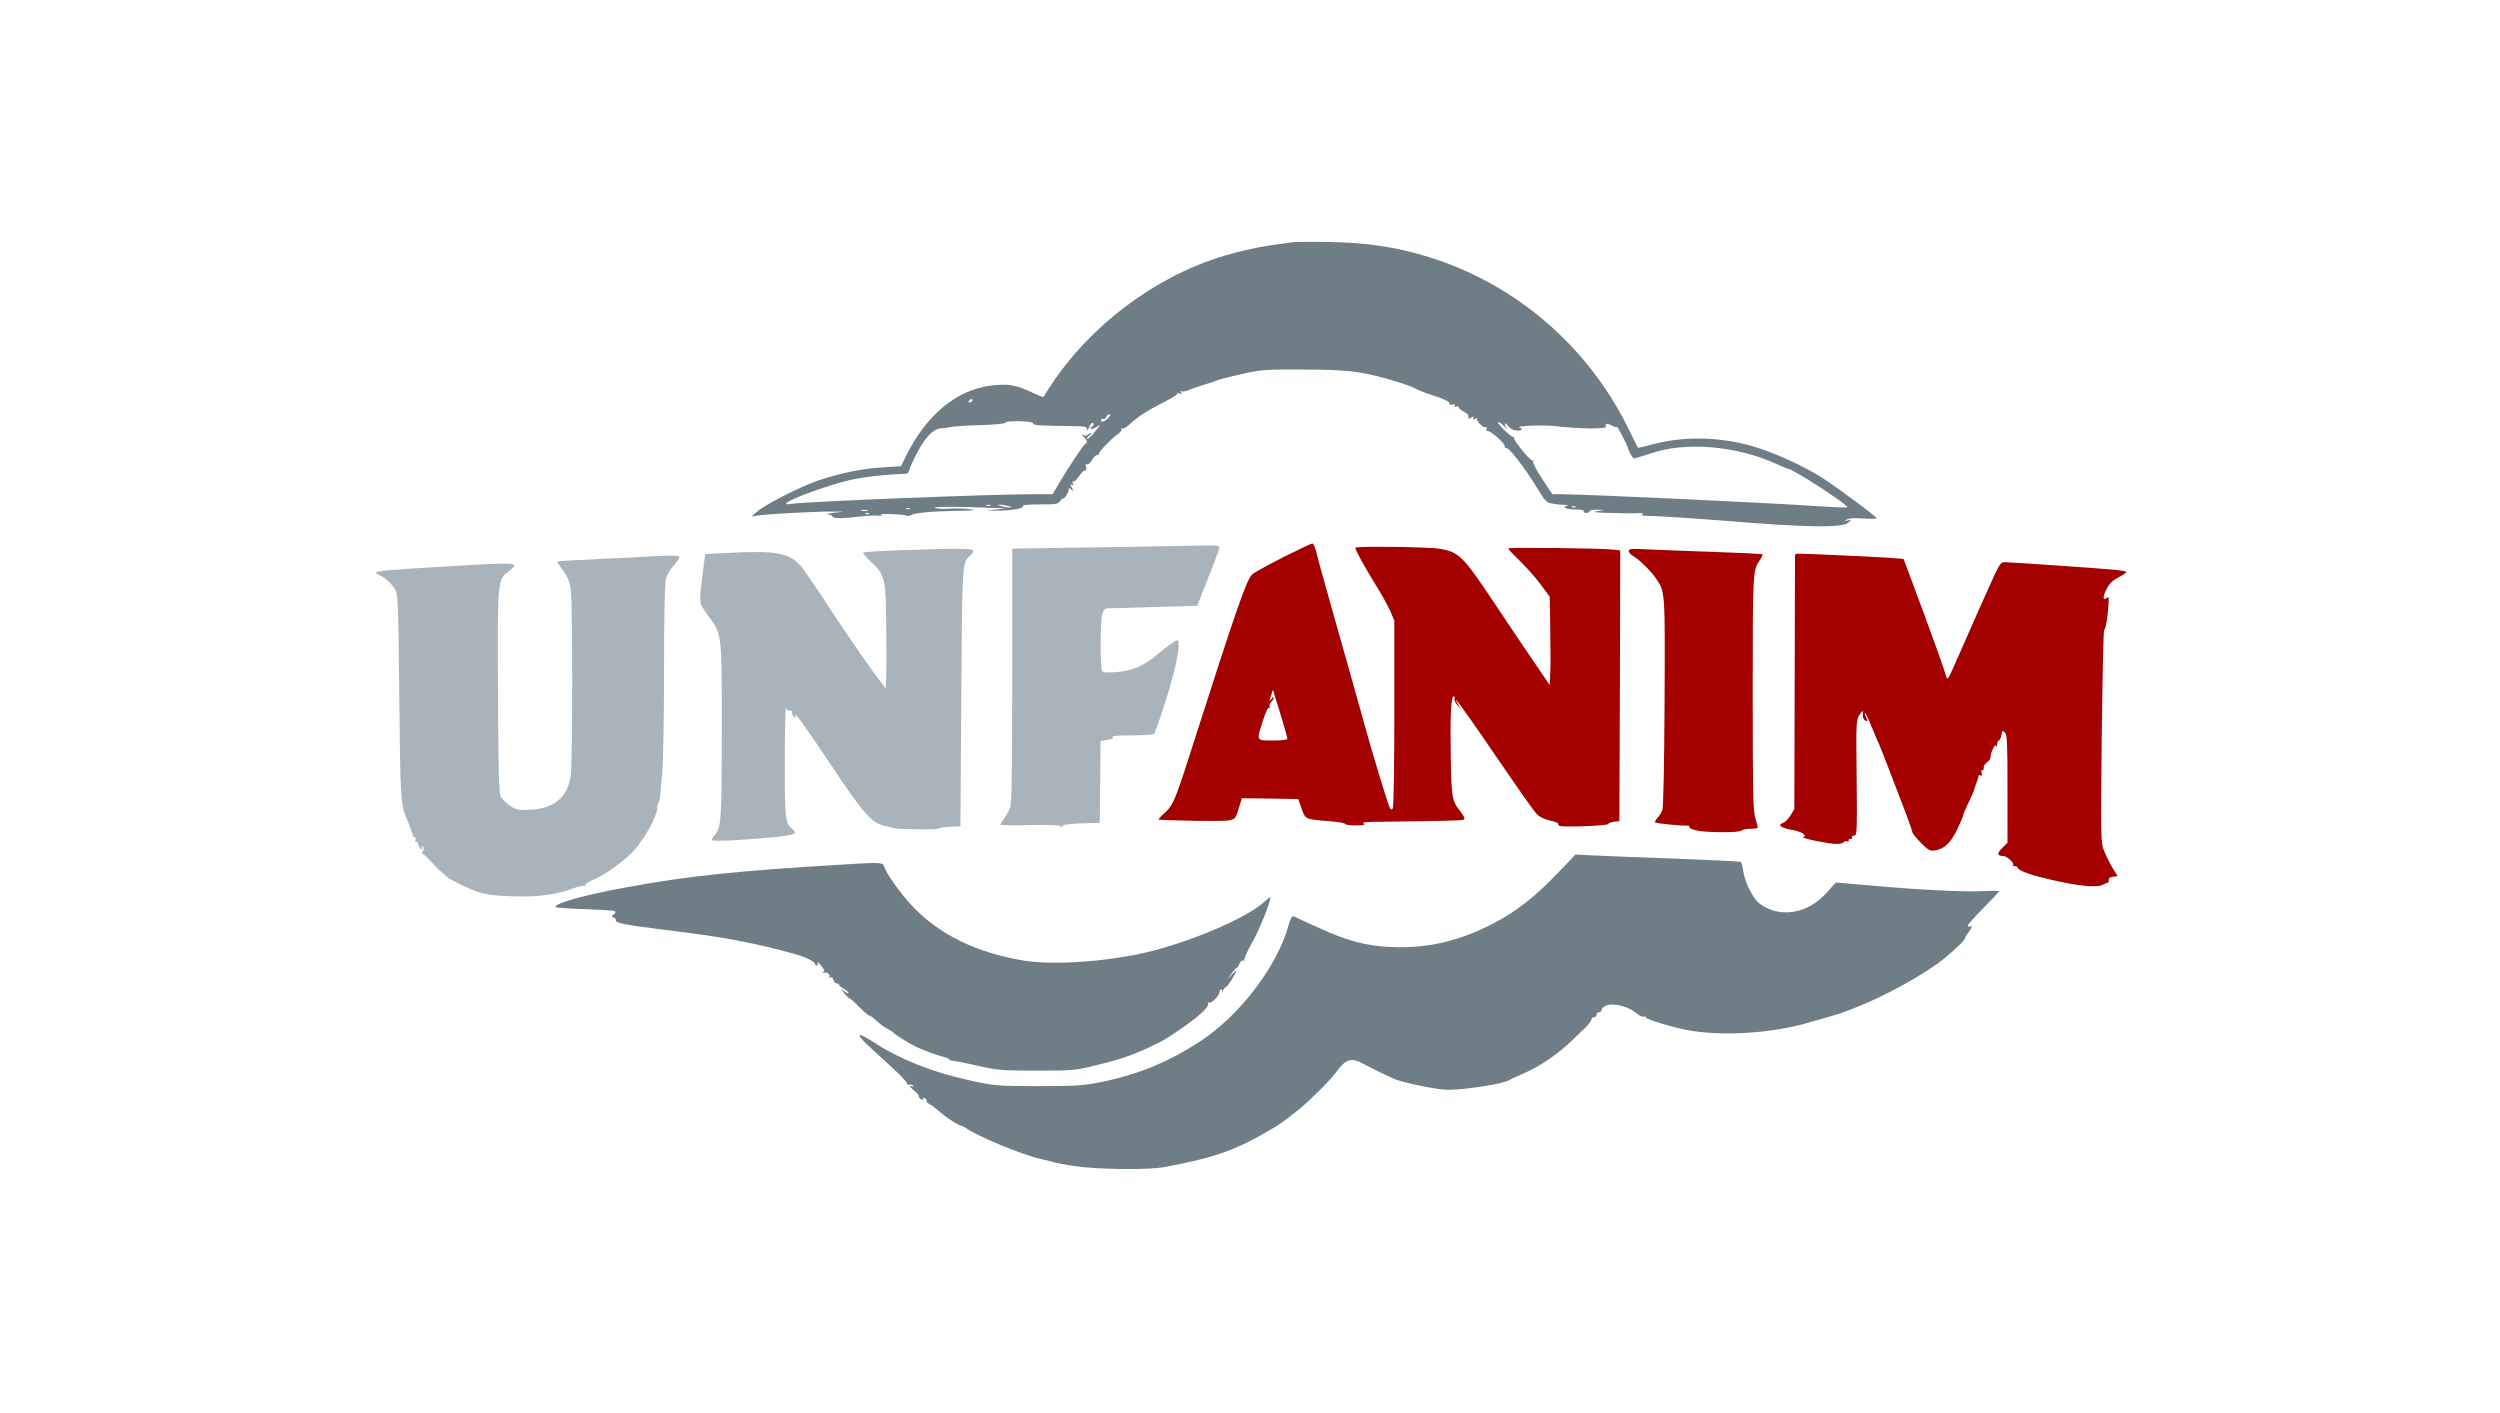 <svg version="1.0" xmlns="http://www.w3.org/2000/svg" width="1472pt" height="832pt"
        viewBox="0 0 1472 832">

        <g transform="translate(0,832) scale(0.1,-0.1)" fill="#A40000" stroke="none">

                <path fill="#6f7d87" d="M7615 6894 c-16 -2 -66 -9 -110 -15 -106 -13 -267 -52 -371 -89 -404
-142 -774 -444 -990 -808 -1 -2 -35 12 -76 31 -88 42 -138 49 -238 36 -201
-27 -377 -174 -495 -413 l-30 -61 -110 -7 c-121 -7 -254 -35 -385 -80 -102
-36 -309 -141 -353 -181 l-32 -28 40 6 c59 9 349 24 430 23 l70 -1 -60 -7
c-33 -4 -48 -7 -33 -8 14 -1 28 -7 30 -13 4 -13 58 -13 158 -1 41 5 91 8 110
6 23 -3 29 -1 17 4 -21 9 120 6 145 -3 9 -4 23 -3 30 1 22 14 127 24 268 26
111 2 125 3 80 10 -30 4 -82 5 -115 3 -33 -3 -73 -1 -90 4 -28 9 140 9 355 0
l65 -2 -60 -7 -60 -7 50 0 c88 -1 170 11 167 25 -1 9 24 12 102 12 97 0 106 2
120 22 9 12 16 18 16 13 0 -6 9 3 19 19 11 17 17 35 14 40 -4 6 2 4 12 -4 17
-14 18 -14 6 9 -11 19 -11 22 0 16 9 -6 11 -3 6 9 -4 10 -3 15 3 11 5 -3 20
10 32 29 13 20 29 36 36 36 9 0 11 7 7 21 -5 15 -4 19 4 15 6 -4 19 6 29 23 9
17 23 31 30 31 6 0 12 4 12 8 0 13 80 95 112 116 15 10 25 23 21 29 -3 5 -1 7
4 4 6 -4 24 6 40 21 60 54 104 83 240 152 29 15 49 30 46 34 -4 4 1 4 11 0 15
-6 17 -4 11 6 -5 8 -4 11 3 6 6 -4 28 1 49 10 21 9 61 22 88 30 28 8 59 19 70
24 11 5 76 22 145 37 119 27 137 28 365 27 220 -1 300 -8 410 -33 90 -21 212
-59 245 -77 19 -11 62 -28 95 -38 75 -23 117 -44 110 -55 -3 -5 5 -7 17 -3 14
3 19 1 14 -6 -5 -8 -2 -10 8 -6 9 3 16 1 16 -5 0 -6 14 -18 31 -26 20 -11 29
-22 25 -31 -5 -12 -2 -12 15 -3 17 9 20 8 14 -2 -6 -9 -3 -10 11 -5 10 4 16 4
12 1 -10 -10 34 -56 49 -51 7 3 10 -1 6 -10 -3 -8 -1 -14 5 -12 16 5 102 -71
102 -89 0 -9 3 -14 6 -11 12 13 108 -110 184 -234 49 -82 55 -87 94 -94 22 -4
55 -7 71 -7 17 1 22 -1 12 -4 -34 -9 -5 -23 49 -23 34 0 53 -4 49 -10 -3 -5 3
-10 14 -10 12 0 21 5 21 10 0 6 19 9 43 9 l42 -2 -40 -7 c-30 -5 -15 -8 65
-10 58 -2 130 -3 160 -2 35 2 50 -1 42 -6 -10 -7 -5 -9 15 -9 53 0 257 -13
438 -27 524 -43 727 -46 761 -11 17 17 17 17 -6 11 -22 -6 -23 -6 -6 5 13 8
46 10 97 6 44 -3 79 -2 79 1 0 10 -230 180 -318 237 -96 62 -254 136 -372 175
-202 67 -428 76 -620 26 -52 -14 -95 -24 -96 -23 0 1 -28 56 -60 122 -241 484
-665 846 -1179 1004 -182 56 -357 82 -570 86 -104 2 -203 1 -220 -1z m-1890
-934 c-3 -5 -11 -10 -16 -10 -6 0 -7 5 -4 10 3 6 11 10 16 10 6 0 7 -4 4 -10z
m805 -96 c-21 -24 -47 -35 -47 -19 0 7 6 11 12 8 7 -2 15 3 18 11 4 9 12 16
18 16 8 0 8 -5 -1 -16z m-447 -36 c4 -13 14 -14 235 -17 71 -1 82 -3 83 -18 0
-12 4 -8 11 10 5 15 14 27 19 27 13 0 11 -18 -3 -23 -7 -2 -10 -7 -6 -11 3 -4
19 1 35 11 26 17 25 14 -11 -30 -21 -26 -42 -45 -45 -41 -3 3 3 12 13 20 11 8
15 14 9 14 -7 0 -14 -4 -18 -10 -3 -5 -13 -6 -23 -3 -16 6 -16 6 1 -11 18 -19
22 -32 9 -38 -11 -4 -95 -130 -151 -225 l-43 -73 -127 0 c-237 0 -1323 -43
-1403 -56 -157 -24 206 117 382 149 72 13 194 25 278 27 12 0 22 5 22 12 0 6
18 49 41 94 48 99 101 158 144 161 17 1 46 5 65 9 19 4 99 9 178 11 78 2 142
9 142 14 0 14 158 11 163 -3z m2790 -28 c-7 8 -13 19 -13 25 1 5 10 -1 21 -15
13 -15 32 -25 50 -25 29 -1 39 10 17 17 -31 11 149 17 219 8 122 -15 294 -17
289 -3 -8 20 6 23 35 7 16 -8 29 -11 29 -7 1 9 61 -106 64 -122 5 -22 30 -65
37 -65 4 0 50 14 101 31 205 70 502 44 736 -62 34 -16 66 -29 69 -29 29 0 361
-216 349 -227 -2 -3 -76 0 -163 6 -289 20 -1358 70 -1515 71 l-58 0 -60 91
c-33 50 -57 96 -53 103 3 6 3 8 -2 4 -9 -9 -115 119 -111 135 1 7 1 8 -2 4 -5
-10 -92 72 -92 87 0 5 15 -3 33 -20 17 -16 26 -22 20 -14z m-3040 -457 c-7 -2
-19 -2 -25 0 -7 3 -2 5 12 5 14 0 19 -2 13 -5z m107 -3 c20 -6 21 -8 5 -8 -11
0 -33 4 -50 8 -27 7 -27 8 -5 8 14 0 36 -4 50 -8z m3337 -6 c-3 -3 -12 -4 -19
-1 -8 3 -5 6 6 6 11 1 17 -2 13 -5z m-3920 -10 c-3 -3 -12 -4 -19 -1 -8 3 -5
6 6 6 11 1 17 -2 13 -5z m-249 -11 c-10 -2 -26 -2 -35 0 -10 3 -2 5 17 5 19 0
27 -2 18 -5z m9 -19 c-3 -3 -12 -4 -19 -1 -8 3 -5 6 6 6 11 1 17 -2 13 -5z" />
                <path fill="#A40000" d="M7555 5039 c-88 -45 -170 -90 -182 -101 -34 -32 -92 -200 -373 -1078
-82 -256 -95 -284 -145 -329 -21 -18 -35 -34 -33 -37 3 -2 103 -5 222 -7 244
-2 225 -8 252 81 l16 52 166 -2 166 -3 20 -57 c23 -64 20 -62 174 -74 45 -4
82 -11 82 -15 0 -5 28 -9 63 -9 44 0 58 3 47 10 -11 7 6 10 55 11 426 5 524 7
534 13 8 5 2 20 -18 45 -52 65 -55 80 -59 335 -4 240 2 346 18 346 5 0 7 -6 4
-13 -3 -8 5 -25 16 -38 l21 -24 -17 30 c-43 73 27 -20 151 -201 217 -317 289
-421 313 -446 16 -18 44 -31 78 -39 29 -7 51 -15 49 -19 -3 -5 1 -10 9 -13 24
-9 278 1 285 11 3 6 20 12 36 14 l30 3 3 797 2 797 -42 5 c-63 8 -618 14 -618
7 0 -4 34 -40 76 -81 42 -41 97 -104 122 -140 l47 -64 3 -191 c2 -104 2 -221
0 -259 l-3 -70 -85 125 c-47 68 -157 232 -245 364 -181 271 -204 294 -318 314
-63 11 -497 16 -497 6 0 -13 57 -117 118 -215 36 -58 76 -130 89 -160 l23 -55
0 -545 c0 -300 -4 -551 -9 -559 -7 -11 -11 -10 -19 5 -11 22 -106 334 -151
499 -16 61 -85 304 -152 540 -67 237 -126 449 -131 473 -5 23 -15 42 -21 42
-7 -1 -84 -37 -172 -81z m-6 -956 c17 -56 31 -107 31 -113 0 -6 -33 -10 -85
-10 -100 0 -98 -5 -59 117 16 50 30 80 37 76 6 -3 7 -1 3 6 -4 6 0 18 8 27 9
8 16 20 16 27 0 6 -6 2 -14 -9 -13 -17 -13 -15 -3 18 l12 37 11 -37 c7 -20 26
-83 43 -139z" />
                <path fill="#a9b3bc" d="M6580 5099 c-239 -3 -477 -7 -527 -8 l-93 -1 0 -744 c0 -529 -3 -753
-11 -777 -7 -19 -22 -48 -35 -66 -13 -17 -24 -35 -24 -38 0 -4 79 -6 175 -3
113 2 176 0 179 -7 3 -6 8 -5 13 2 6 8 46 13 113 15 l105 3 3 241 2 241 42 7
c32 5 39 9 28 16 -10 6 29 10 112 10 70 0 129 4 133 9 15 26 80 221 110 337
34 125 44 214 26 214 -10 0 -52 -30 -123 -89 -76 -63 -144 -91 -234 -98 -59
-5 -78 -3 -85 8 -12 20 -11 300 2 337 6 18 17 30 27 30 9 0 133 3 274 8 l257
7 65 165 c37 90 66 171 66 178 0 11 -18 14 -82 12 -46 -1 -279 -5 -518 -9z" />
                <path fill="#a9b3bc" d="M5292 5080 c-111 -4 -205 -10 -209 -13 -3 -4 14 -26 39 -49 89 -83
93 -99 96 -373 2 -132 2 -271 0 -310 l-3 -70 -73 99 c-41 54 -144 204 -230
334 -85 131 -171 256 -189 280 -70 86 -143 101 -426 87 l-145 -7 -11 -86 c-27
-215 -29 -198 28 -276 83 -112 81 -97 81 -685 -1 -537 -3 -564 -44 -610 -9
-10 -16 -22 -16 -27 0 -10 173 -2 368 17 124 12 142 20 105 50 -40 33 -43 66
-42 401 0 178 3 316 7 307 4 -9 15 -15 24 -14 10 2 15 -2 12 -9 -3 -7 2 -19
11 -26 13 -11 15 -10 9 6 -12 32 57 -63 196 -271 209 -314 253 -364 337 -380
21 -4 41 -9 45 -11 13 -8 268 -10 268 -2 0 4 28 8 63 10 l62 3 5 755 c5 805 5
798 53 839 10 7 17 20 17 27 0 16 -75 16 -438 4z" />
                <path fill="#A40000" d="M9590 5076 c0 -8 10 -20 21 -27 35 -18 109 -90 139 -134 55 -81 54
-70 51 -729 -2 -364 -7 -620 -13 -635 -5 -14 -18 -36 -29 -47 -11 -12 -17 -24
-12 -27 11 -6 163 -21 187 -18 10 1 16 -2 12 -7 -3 -5 14 -15 39 -21 55 -14
262 -15 270 -1 3 6 26 10 51 10 24 0 44 3 44 8 0 4 -7 29 -15 56 -13 42 -15
156 -15 736 0 714 0 723 43 783 10 16 17 30 14 33 -2 3 -128 9 -278 14 -151 5
-327 12 -391 15 -102 5 -118 4 -118 -9z" />
                <path fill="#A40000" d="M10569 5053 c0 -5 -1 -343 -2 -753 l-2 -745 -23 -37 c-13 -20 -32
-40 -43 -43 -36 -12 -14 -29 50 -41 60 -10 96 -34 68 -43 -16 -6 147 -39 195
-40 20 -1 40 4 43 10 4 6 14 8 22 5 8 -3 11 -1 8 4 -3 6 1 10 10 10 9 0 13 5
10 10 -3 6 2 10 12 10 17 0 18 17 15 340 -4 333 -3 341 18 373 11 17 20 25 19
17 -3 -32 2 -48 16 -54 13 -4 13 -2 5 14 -5 10 -10 25 -10 32 1 7 16 -23 34
-67 18 -44 40 -96 49 -115 9 -19 39 -96 67 -170 28 -74 69 -181 91 -237 21
-56 39 -107 39 -113 0 -6 23 -34 50 -62 46 -46 53 -50 85 -45 54 9 91 45 130
125 19 40 35 78 35 84 0 6 14 39 31 73 17 34 32 68 33 76 2 8 8 27 14 42 7 16
12 33 12 38 0 6 5 7 12 3 8 -5 9 0 6 14 -4 12 -2 20 3 16 5 -3 9 4 9 15 0 12
9 26 20 33 11 7 20 20 20 29 0 28 27 83 33 68 3 -8 6 -5 6 9 1 12 5 22 10 22
5 0 11 14 15 31 5 27 7 29 21 16 13 -13 15 -63 15 -332 l0 -317 -30 -30 c-33
-32 -32 -48 4 -48 23 0 69 -43 59 -54 -4 -3 1 -6 10 -6 10 0 17 -4 17 -8 0
-16 65 -41 180 -68 173 -41 286 -53 321 -33 13 7 27 12 30 12 4 -1 6 5 5 15
-1 11 8 18 26 20 l27 3 -31 50 c-16 27 -39 73 -50 101 -19 50 -19 72 -13 672
4 342 10 623 14 626 9 6 22 80 26 153 3 39 1 46 -10 37 -24 -20 -25 6 -2 51
16 32 35 51 69 69 27 14 48 28 48 32 0 3 -26 9 -57 12 -62 7 -623 46 -661 46
-19 0 -29 -13 -57 -72 -61 -134 -127 -282 -197 -443 -38 -88 -73 -164 -77
-168 -5 -5 -12 5 -16 22 -6 28 -100 288 -205 568 l-42 112 -61 5 c-52 5 -505
26 -559 26 -10 0 -18 -3 -19 -7z" />
                <path fill="#a9b3bc" d="M3830 5044 c-25 -2 -157 -9 -295 -15 -137 -6 -252 -13 -254 -15 -2
-1 13 -26 34 -53 28 -39 39 -66 46 -113 11 -83 11 -1015 -1 -1097 -18 -126
-99 -193 -240 -199 -68 -3 -79 -1 -117 24 -23 15 -47 39 -55 53 -10 21 -14
149 -16 621 -3 664 -3 655 64 707 70 53 58 54 -381 27 -320 -19 -395 -25 -400
-35 -3 -4 4 -10 15 -14 30 -10 79 -53 98 -89 15 -28 18 -90 23 -631 6 -618 8
-638 50 -731 10 -23 21 -54 25 -68 3 -14 11 -26 16 -26 6 0 7 -7 4 -16 -3 -8
-2 -13 3 -10 5 3 12 -5 15 -19 4 -14 11 -25 17 -25 6 0 7 5 3 12 -4 7 -3 8 4
4 9 -5 9 -13 1 -29 -7 -12 -8 -19 -4 -15 4 4 25 -14 46 -38 22 -25 54 -57 72
-72 17 -15 34 -29 37 -32 3 -3 30 -17 60 -32 128 -62 160 -70 304 -75 149 -7
270 8 364 44 35 13 68 20 74 17 6 -4 8 -2 5 3 -4 6 19 22 54 37 63 27 157 94
220 156 64 63 149 213 149 263 0 13 3 27 8 31 4 4 8 17 8 29 1 12 7 76 13 142
6 67 11 339 11 615 0 318 4 509 11 533 6 21 26 56 45 76 19 21 34 44 34 50 0
11 -54 12 -170 5z" />
                <path fill="#6f7d87" d="M9166 3173 c-130 -135 -241 -222 -375 -291 -199 -104 -393 -148 -601
-138 -147 6 -261 37 -434 117 -72 33 -136 62 -142 65 -6 3 -18 -22 -28 -57
-66 -238 -285 -526 -516 -678 -187 -123 -368 -198 -591 -243 -101 -20 -142
-23 -364 -23 -235 0 -258 2 -380 28 -239 51 -430 126 -595 233 -39 25 -74 43
-77 40 -9 -8 23 -41 160 -164 64 -58 117 -112 117 -120 0 -8 6 -12 15 -9 8 4
17 1 21 -5 4 -7 3 -8 -4 -4 -23 14 -12 -10 13 -28 14 -10 25 -24 25 -31 0 -7
7 -16 16 -19 8 -3 12 -2 9 4 -3 6 1 7 9 4 9 -3 14 -10 11 -15 -3 -4 5 -13 17
-20 13 -6 32 -20 43 -30 37 -35 112 -87 136 -94 13 -4 29 -11 34 -15 66 -49
340 -163 447 -185 39 -9 73 -17 77 -20 4 -2 54 -11 110 -20 131 -21 439 -25
536 -7 306 57 429 102 654 237 25 15 85 58 91 65 3 3 15 13 27 21 49 34 201
182 238 233 58 81 91 91 161 53 56 -30 141 -71 187 -91 44 -19 218 -56 292
-62 80 -7 350 33 380 56 6 4 45 22 87 40 87 36 208 118 284 194 29 28 58 56
65 62 24 20 54 59 51 67 -1 4 5 7 13 7 8 0 15 7 15 15 0 8 7 15 15 15 8 0 15
6 15 13 0 8 11 19 24 25 44 20 135 -3 185 -47 14 -12 31 -19 38 -17 7 3 13 1
13 -4 0 -12 175 -64 260 -78 191 -32 454 -17 660 36 70 19 220 62 242 71 13 5
43 17 68 26 178 69 415 200 527 291 65 53 123 109 123 120 0 5 9 20 20 34 21
26 26 45 11 35 -5 -3 -12 -2 -15 3 -3 5 38 51 90 103 51 51 94 97 94 101 0 3
-42 4 -92 1 -108 -6 -391 8 -672 34 l-197 17 -52 -58 c-110 -127 -279 -155
-396 -67 -40 31 -88 126 -97 194 -4 26 -10 50 -14 52 -5 3 -185 12 -402 20
-216 8 -433 16 -482 19 l-89 5 -111 -116z" />
                <path fill="#6f7d87" d="M5020 3233 c-672 -39 -970 -70 -1340 -139 -244 -45 -410 -92 -410
-114 0 -4 76 -10 170 -13 93 -3 174 -8 180 -12 7 -5 5 -11 -6 -19 -16 -12 -16
-13 0 -19 10 -4 15 -11 12 -16 -9 -14 67 -29 289 -56 346 -42 517 -74 771
-144 57 -15 114 -45 114 -59 0 -7 5 -10 10 -7 6 4 8 12 4 18 -3 7 6 -1 20 -18
19 -22 22 -32 13 -38 -8 -6 -7 -7 5 -4 19 6 42 -15 30 -28 -4 -5 -1 -5 6 -1 9
5 15 1 19 -13 3 -12 12 -21 19 -21 8 0 14 -4 14 -8 0 -4 14 -16 31 -26 17 -10
28 -20 25 -24 -3 -3 -16 3 -28 14 -20 17 -20 16 2 -13 14 -18 28 -32 33 -32 4
-1 30 -23 57 -51 27 -27 54 -50 59 -50 5 0 24 -14 42 -31 18 -17 46 -37 63
-46 17 -9 33 -19 36 -23 7 -10 88 -61 130 -82 40 -19 108 -45 163 -60 20 -6
37 -13 37 -17 0 -3 10 -7 23 -7 12 -1 78 -14 147 -30 117 -26 139 -28 345 -28
203 0 228 2 330 27 150 36 223 60 324 107 98 46 86 40 181 103 116 79 185 141
173 160 -3 6 -1 7 5 3 13 -8 61 41 62 61 0 6 4 15 10 18 6 3 8 -2 5 -12 -3
-10 0 -8 6 5 7 12 15 22 20 22 7 0 59 83 59 95 0 3 -12 -7 -26 -22 l-25 -28
22 33 c13 17 26 32 29 32 4 0 12 12 18 26 7 15 17 22 24 18 6 -4 8 -3 5 3 -4
6 18 55 49 109 43 79 104 230 104 261 0 3 -17 -10 -39 -30 -97 -88 -405 -222
-660 -287 -237 -60 -562 -85 -746 -57 -279 44 -507 154 -665 324 -71 76 -152
190 -164 231 -8 23 -21 25 -186 15z" />
        </g>
</svg>
